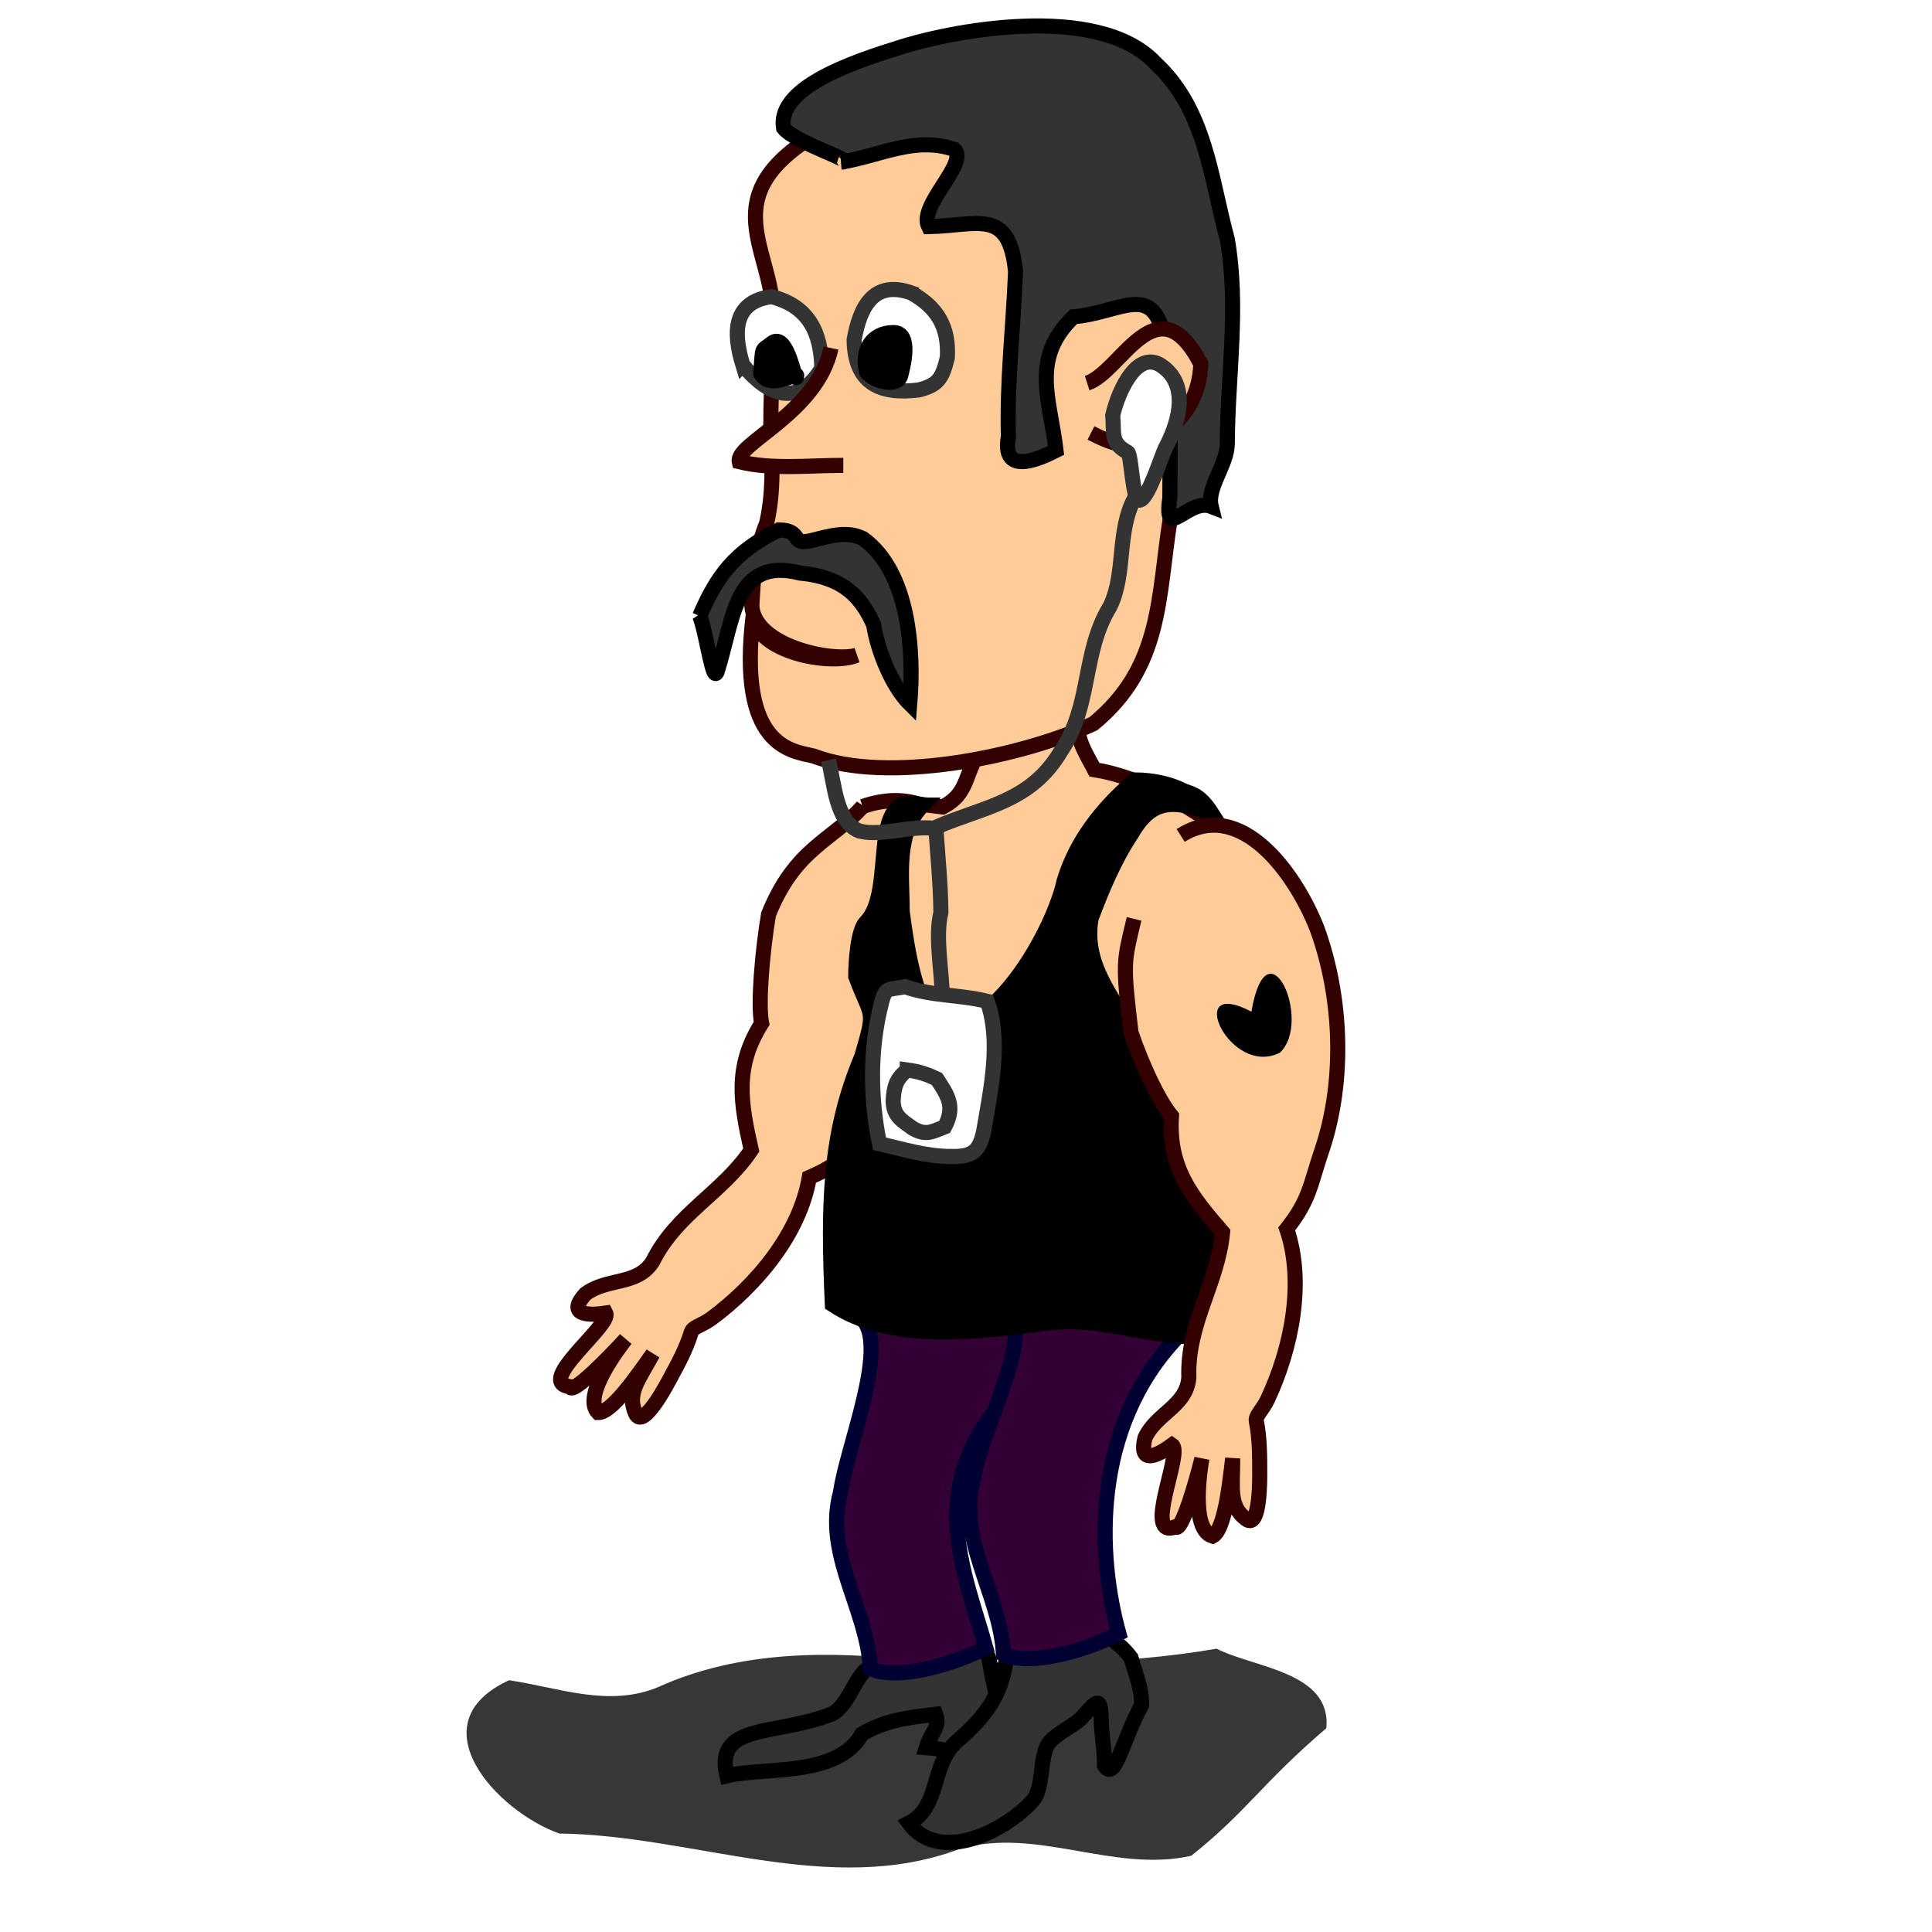<?xml version="1.0" encoding="UTF-8" standalone="no"?>
<svg xmlns:rdf="http://www.w3.org/1999/02/22-rdf-syntax-ns#" xmlns="http://www.w3.org/2000/svg" height="128" width="128" version="1.0" xmlns:cc="http://creativecommons.org/ns#" xmlns:dc="http://purl.org/dc/elements/1.1/">
 <defs>
  <filter id="filter3408" height="2.221" width="1.311" y="-.61" x="-.155">
   <feGaussianBlur stdDeviation="3.809"/>
  </filter>
 </defs>
 <g transform="matrix(.968 0 0 .968 -271.09 -309.73)">
  <g fill-rule="evenodd">
   <path d="m339.09 375.17c-2.07 2.32-4.63 2.86-6.44 7.39-0.41 2.45-0.74 6.13-0.47 7.45-1.89 3-1.43 5.47-0.71 8.67-1.97 2.94-5.11 4.33-6.75 7.64-1.07 1.66-3.07 1.08-4.6 2.21-1.4 1.54 0.41 1.46 1.39 1.31 0.43 0.82-4.88 4.74-2.45 5.04 0.15 0.62 2.93-2.29 3.81-3.25-0.36 0.46-3.01 3.86-1.89 5.02 0.94 0.03 2.69-2.53 3.75-4.02-0.98 1.81-1.8 2.73-1.17 4.1 0.52 1.12 2.22-2.17 2.35-2.41 0.59-1.08 1.11-2.06 1.45-3.16 0.11-0.38 0.65-0.43 1.37-0.94 3.15-2.33 6.07-5.86 6.71-9.66 2.37-1.02 2.86-1.91 4.74-3.65 3.69-3.47 6.15-8.63 6.86-13.46 0.61-4.19-1.99-10.33-7.95-8.28z" stroke="#330000" stroke-width="1.033px" fill="#ffcc99"/>
   <path d="m353.91 369.3c-0.36 1.06 0.63 2.52 1.05 3.35 3 0.48 5.83 2.11 8.49 3.95 2.81 5.73 6.29 18.18-3.41 18.24-5.83-1.73-13.47 1.31-18.7-1.85-3.32-1.23 0.01-3.08-1.17-6.07-0.29-1.13-0.36-2.27-0.36-3.47 1.28-1.44 0.43-5.07 1.03-6.92 0.77-1.97 2.03-1.51 3.73-1.33 1.94-1.01 1.38-2.37 2.86-4.32 0.66-3.06 4.84-4.86 6.48-1.58z" stroke="#330000" stroke-width="1.033px" fill="#ffcc99"/>
   <path d="m342.68 433.61c-5.88-0.67-12.06-0.67-17.56 1.82-3.39 1.43-6.87 0.03-10.23-0.46-6.38 2.94-0.88 8.95 3.44 10.49 9.21 0.11 18.51 4.39 27.39 1.06 5.28-1.55 10.55 1.67 15.87 0.46 3.81-3.04 4.81-4.94 9.24-8.73 0.37-3.86-4.95-4.13-7.51-5.44-6.77 1.17-13.61 1.06-20.64 0.8z" fill-opacity=".783" filter="url(#filter3408)"/>
   <g>
    <g stroke-width="1.033px">
     <path d="m339.72 434.12c-0.98 0-1.48 2.53-2.7 3.14-3.86 1.56-8.09 0.58-7.22 4.25 2.56-0.62 7.6 0.11 9.24-2.86 1.68-0.97 3.14-1.12 5.05-1.35 0.32 0.89-0.27 1.11-0.64 2.28 1.48 0.1 1.64 0.43 2.22 0.08 1.18-0.7 2.26 0.42 2.59-0.92 0.29-1.15-0.01-2.83-0.23-3.7-0.36-1.46-0.04-2.22-1.61-2.54-2.64-0.46-4.53 0.27-6.7 1.62z" stroke="#000000" fill="#333333333"/>
     <path d="m339.15 410.33c1.67 2.02-1.15 8.74-1.57 11.77-1.17 4.21 1.82 7.94 2.04 12.07 1.93 0.89 5.98-0.4 7.9-1.43-1.46-5.25-4.32-11.12 1.65-17.39 1.6-1.6 2.07-5.32 1.99-7.53-2.04-1.26-5.34-0.69-7.84-0.69-2.37-0.04 0.74-6.43-4.17 3.2z" stroke="#000033" fill="#330033"/>
     <path d="m348.92 433.48c-0.28 2.51-1.48 4.04-3.43 5.72-1.75 1.6-1.06 4.44-3.23 5.55 2.15 2.9 6.81 0.41 8.54-1.62 0.65-0.86 0.42-2.68 0.93-3.7 0.33-0.66 1.79-1.33 2.31-1.85 0.76-0.76 1.38-1.91 1.38 0 0 1.05 0.23 1.97 0.23 3.24 0.73 1.1 1.2-1.71 2.54-4.16 0-1.27-0.51-2.35-0.73-3.23-2.13-2.85-7.02-3.45-8.54 0.05z" stroke="#000000" fill="#333333333"/>
     <path d="m349.14 409.45c1.67 2.02-2.03 8.65-2.45 11.67-1.17 4.22 1.82 7.95 2.04 12.07 1.93 0.9 5.97-0.4 7.9-1.42-1.46-5.25-1.94-14.04 4.03-20.31 1.6-1.6-0.32-2.4-0.39-4.61-2.04-1.26-5.34-0.69-7.85-0.69-2.36-0.04-1.82 1.71-3.28 3.29z" stroke="#000033" fill="#330033"/>
    </g>
    <path d="m337.09 328.48c-8.63 4.57-4.22 8.21-4.11 13.02 0 2.46-0.17 5.09-0.17 7.54 0.07 2.33 0.23 4.43-0.28 6.71-0.83 2.1-0.9 3.48-1.02 5.71 0.22 2.75 5.48 3.84 7.17 3.36-1.75 0.73-6.81-0.17-7.08-2.71-1.08 8.97 2.6 9.25 4.12 9.6 5.06 1.94 14.23 0.08 19.17-2.21 4.7-3.87 4.4-8.59 5.25-14 0.07-7.19 0.09-16.39-2.97-23.09-0.63-1.36-0.58-2.35-1.59-3.44-4.61-4.45-13.28-1.67-18.49-0.49z" stroke="#330000" stroke-width="1.033px" fill="#ffcc99"/>
    <g stroke-width="1.033px">
     <path d="m337.65 331.06c1.18 0-3.18-1.31-3.97-2.33-0.4-2.38 3.34-4.09 7.63-5.41 3.51-1.2 13.88-3.27 17.83 0.98 3.44 3.18 3.76 7.82 4.91 12.04 0.81 4.64 0.02 9.34 0 14 0 1.42-1.42 3-1.1 4.29-1.56-0.61-3.29 2.53-2.83-0.6 0.02-3.67 0.11-7.31-0.39-10.99-0.81-3.79-2.96-1.67-6.2-1.39-2.97 2.86-1.61 5.65-1.2 9.15-1.37 0.69-3.74 1.66-3.26-0.95-0.11-3.77 0.34-7.53 0.49-11.3-0.45-4.4-2.58-3.13-5.95-3.07-0.73-1.44 2.74-4.32 1.77-5.28-2.7-0.93-5.09 0.43-7.73 0.86z" stroke="#000000" fill="#333333333"/>
     <path d="m327.94 362.13c1.16-2.7 2.36-4.38 5.41-5.89 1.67 0 0.77 1.09 2.21 0.73 1.34-0.33 2.47-0.68 3.56-0.14 3.18 2.29 3.5 7.74 3.2 11.32-1.18-1.16-2.2-3.61-2.47-5.41-0.82-1.83-1.98-3.26-5.05-3.55-4.48-1.15-4.54 3.21-5.63 6.63-0.31 1.25-0.74-2.49-1.23-3.69z" stroke="#000000" fill="#333333333"/>
     <path d="m354.46 346.19c2.32-0.74 4.79-7.07 7.78-1.31-0.17 4.07-3.47 5.18-3.84 5.22-1.21 0.71-2.52 0.09-3.68-0.5" stroke="#330000" fill="#ffcc99"/>
     <path d="m342.44 340.02c-2.61-0.92-3.53 0.97-3.93 3.2 0.04 2.95 1.7 3.77 4.42 3.44 1.34-0.34 1.61-0.79 1.96-2.21 0.12-2.14-0.71-3.44-2.45-4.43z" stroke="#333333" fill="#ffffff"/>
     <path d="m339.36 345.45c-0.38-1.55 0.39-2.72 1.85-2.72 1.3 0 0.6 2.49 0.49 2.94-0.21 0.82-1.81 0.43-2.34-0.22z" stroke="#000000"/>
     <path d="m330.89 344.94c-0.7-2.28-0.62-4.33 1.97-4.67 2.56 0.67 3.38 2.45 3.44 4.91-1.7 2.74-3.72 1.83-5.41-0.24z" stroke="#333333" fill="#ffffff"/>
     <path d="m334.58 345.67c0.01-0.26-1.78 1.03-2.46-0.12 0.15-1.98 0.01-1.49 0.73-2.08 1.16-0.95 1.67 3.16 1.73 2.2z" stroke="#000000"/>
    </g>
    <path d="m343.22 375.07c-1.89 1.94-1.42 4.77-1.42 7.29 0.3 2.2 0.96 7.45 3.05 7.91 3.58-0.09 7.29-6.65 8.03-9.99 1.16-3.85 4.06-6.21 4.85-6.93 1.21 0 2.41 0.28 3.23 0.69 0.55 0.28 1.14 0.18 2.06 1.63-2.58-0.96-4.1-1.1-5.52 1.37-1.2 1.8-2.01 3.78-2.77 5.78-0.39 2.24 0.5 3.95 1.61 5.78 3.27 2.98 7.17 0.53 8.77-2.78 0.49-0.97 0.47 2.15 0.47 3.24v3.47c-2.96 7.98-1.66 7.97-0.7 16.86 0 1.43-1.6 1.5-2.77 2.08-3.52 0.06-7-1.47-10.61-0.92-5.02 0.66-10.62 1.27-14.48-1.3-0.31-6.91-0.21-11.73 2.01-16.96 0.97-3.37 0.72-2.47-0.41-5.49 0-0.96 0.14-3.16 0.69-3.71 2.16-2.13-0.05-9.23 3.91-8.02z" stroke="#000000" stroke-width="1.033px"/>
    <path d="m357.67 382.86c-0.72 3.03-0.78 2.93-0.21 7.78 0.8 2.35 1.92 4.68 2.77 5.71-0.23 3.53 1.35 5.49 3.5 7.96-0.34 3.53-2.44 6.25-2.31 9.94-0.16 1.97-2.19 2.41-3 4.12-0.5 2.02 1.05 1.09 1.85 0.5 0.77 0.51-2.05 6.48 0.23 5.6 0.43 0.47 1.5-3.41 1.81-4.67-0.09 0.57-0.81 4.83 0.73 5.31 0.83-0.42 1.16-3.5 1.38-5.32 0 2.06-0.28 3.26 0.93 4.16 0.98 0.74 0.92-2.96 0.92-3.23 0-1.23-0.01-2.34-0.23-3.47-0.08-0.39 0.37-0.69 0.76-1.48 1.66-3.54 2.56-8.04 1.32-11.69 1.6-2.02 1.6-3.04 2.43-5.46 1.6-4.81 1.32-10.51-0.36-15.11-1.47-3.73-5.19-8.97-9.33-6.36" stroke="#330000" stroke-width="1.033px" fill="#ffcc99"/>
    <path d="m336.93 343.79c-0.94 4.44-6.56 6.54-6.28 7.78 2.22 0.55 4.77 0.25 7.12 0.25" stroke="#330000" stroke-width="1.033px" fill="#ffcc99"/>
   </g>
   <path d="m365.7 389.21c-4.69-2.48-1.5 4.54 1.95 2.81 2.27-2.14-0.86-9.15-1.95-2.81z"/>
   <path d="m359.67 345.09c1.93 1.44 0.86 4.22 0.16 5.51-0.29 0.57-1.15 3.44-1.76 3.6-0.52 0.13-0.57-3.08-0.83-3.27-1.21-0.65-0.92-1.26-1.03-2.54 0.42-1.81 1.77-4.63 3.46-3.3z" stroke="#333333" stroke-width="1.033px" fill="#ffffff"/>
  </g>
  <path d="m340.25 396.5c2.61-0.91 5.65-1.11 7.75 0.5 2.44 1.25 5.16 2.94 5.75 5.62" stroke="#000000" stroke-width="1.033px" fill="none"/>
  <path d="m342 387.5c1.82 0.65 3.77 0.54 5.62 1 0.98 2.74 0.24 6.03-0.24 8.88-0.31 1.46-0.82 1.77-2.26 1.74-1.66 0-3.26-0.5-4.87-0.87-0.65-3.1-0.67-6.53 0.13-9.63 0.28-1.13 0.44-0.88 1.62-1.12z" fill-rule="evenodd" stroke="#333333" stroke-width="1.033px" fill="#ffffff"/>
  <g stroke="#333333" stroke-width="1.033px" fill="none">
   <path d="m342.15 393.2c-0.8 0.63-0.91 1.18-0.97 2.12 0.03 1.04 0.57 1.31 1.32 1.86 0.94 0.56 1.38 0.23 2.21-0.09 0.76-1.42 0.16-2.21-0.53-3.27-0.66-0.32-1.23-0.51-2.03-0.62z"/>
   <path d="m357.71 354.05c-1.24 2.31-0.58 5.13-1.68 7.42-1.93 3.13-1.25 6.8-3.36 9.9-2.07 3.51-5.24 3.78-8.57 5.22 0.13 1.91 0.33 3.88 0.35 5.83-0.42 1.76 0.09 4.02 0.09 5.83"/>
   <path d="m336.76 371.99c0.42 1.74 0.51 4.23 2.12 4.86 1.51 0.38 3.58-0.41 5.13-0.18"/>
  </g>
 </g>
</svg>
